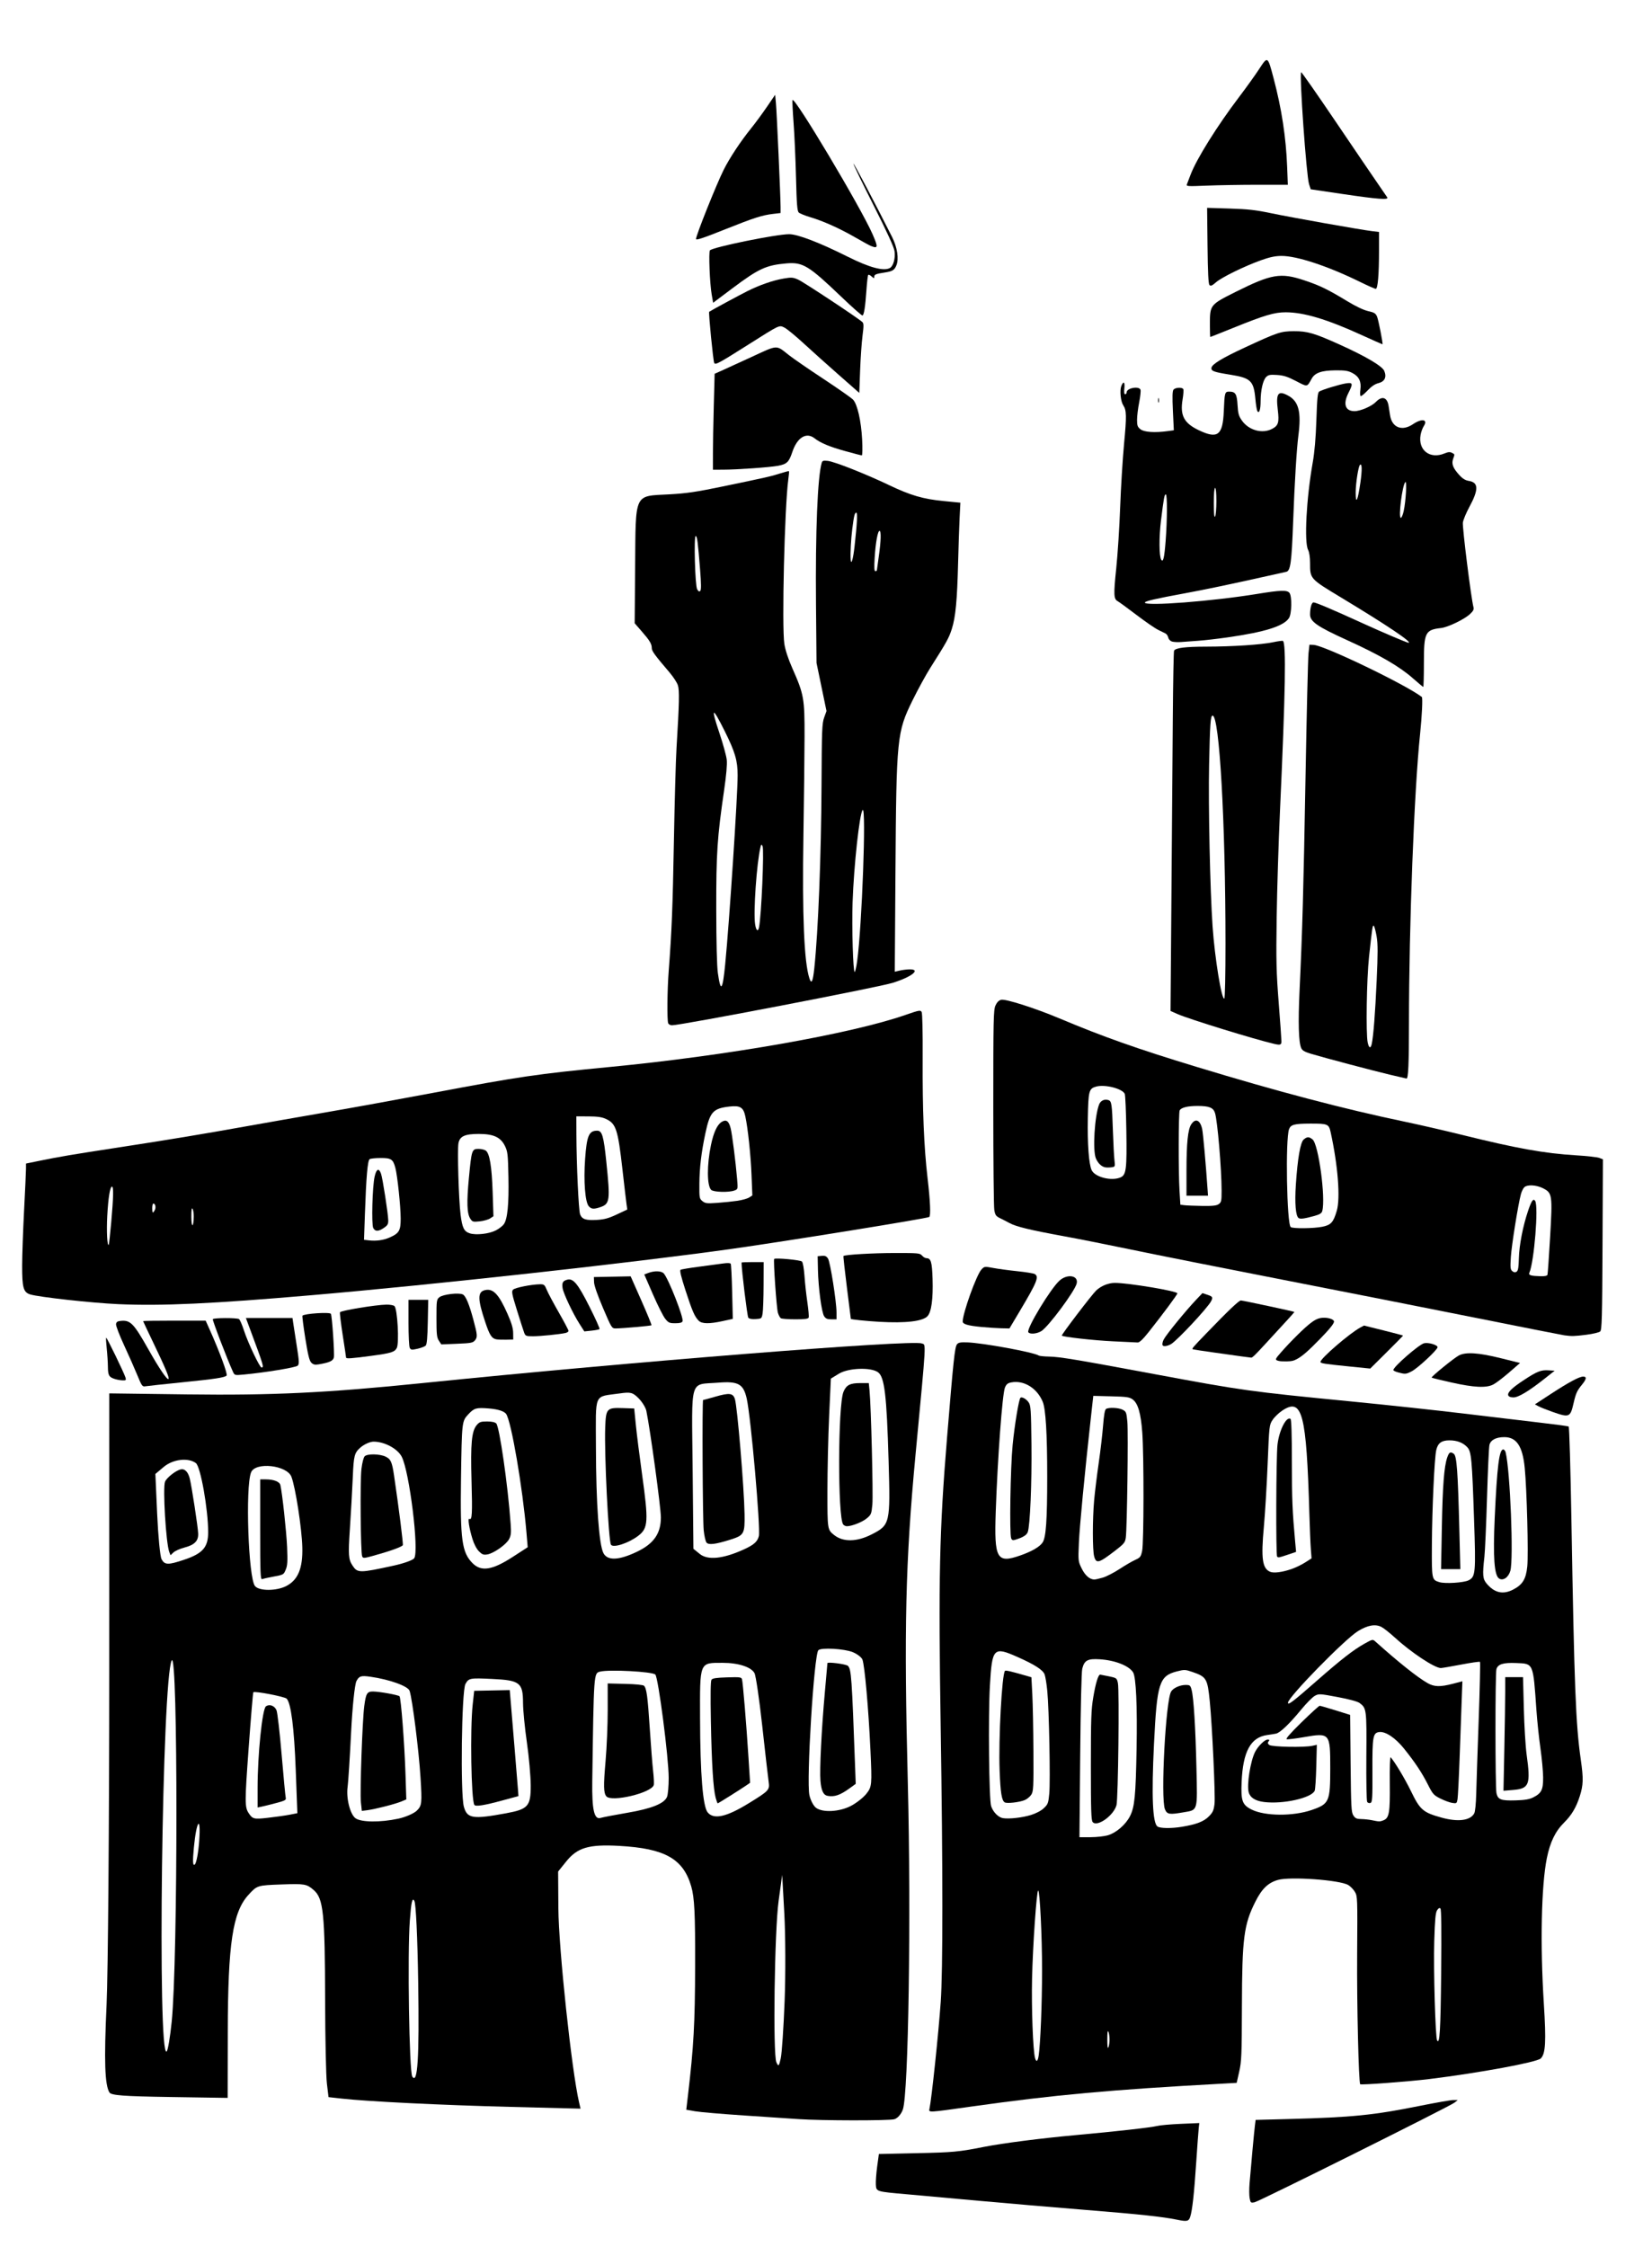 <?xml version="1.0" encoding="UTF-8" standalone="no"?>
<svg
   version="1.0"
   width="478pt"
   height="650pt"
   viewBox="0 0 478 650"
   preserveAspectRatio="xMidYMid meet"
   id="svg54"
   xmlns="http://www.w3.org/2000/svg"
   xmlns:svg="http://www.w3.org/2000/svg">
  <defs
     id="defs54" />
  <path
     style="fill:currentColor;stroke-width:1.004"
     d="m 308.17,817.446 c -2.484,-0.17 -11.745,-0.787 -20.578,-1.372 -8.834,-0.585 -17.584,-1.331 -19.446,-1.658 l -3.385,-0.594 0.622,-5.293 c 2.252,-19.158 2.733,-27.813 2.793,-50.254 0.054,-20.113 -0.251,-26.298 -1.512,-30.637 -3.092,-10.636 -10.175,-14.615 -27.757,-15.596 -11.746,-0.655 -16.143,0.641 -20.481,6.036 l -3.109,3.866 0.098,14.202 c 0.107,15.55 5.126,62.564 7.989,74.843 l 0.564,2.42 -26.912,-0.681 c -26.532,-0.672 -55.14,-2.074 -65.174,-3.194 l -5.137,-0.574 -0.626,-5.214 c -0.345,-2.868 -0.654,-17.185 -0.687,-31.815 -0.077,-34.105 -0.65,-39.627 -4.453,-42.898 -2.668,-2.295 -3.475,-2.434 -12.308,-2.114 -9.436,0.342 -9.458,0.349 -12.827,4.026 -6.075,6.631 -7.907,18.792 -7.968,52.873 l -0.045,25.439 -22.372,-0.343 C 47.617,808.638 42.913,808.284 42.219,807.16 40.423,804.252 40.115,794.869 41.113,773.435 c 0.565,-12.146 1.032,-70.202 1.037,-129.013 l 0.009,-106.929 30.034,0.391 c 32.705,0.426 53.858,-0.592 90.925,-4.374 80.158,-8.179 188.546,-16.787 192.459,-15.285 1.737,0.667 1.914,-2.536 -2.368,42.905 -3.896,41.347 -4.496,66.988 -2.97,126.982 1.296,50.945 0.245,119.518 -1.925,125.627 -0.652,1.834 -2.045,3.409 -3.319,3.751 -2.173,0.583 -28.113,0.552 -36.827,-0.043 z M 161.339,764.81 c -0.269,-17.639 -0.873,-30.456 -1.487,-31.554 -0.796,-1.422 -1.198,0.337 -1.742,7.621 -0.961,12.871 -0.243,58.295 0.951,60.153 2.065,3.214 2.72,-7.202 2.278,-36.22 z m 141.364,7.065 c 0.39,-10.25 0.339,-25.386 -0.113,-33.634 l -0.823,-14.997 -1.383,10.038 c -1.582,11.482 -2.238,59.134 -0.857,62.236 0.788,1.77 0.987,1.593 1.68,-1.5 0.432,-1.929 1.106,-11.894 1.496,-22.144 z m -236.469,8.076 c 2.431,-23.963 2.443,-143.903 0.014,-139.44 -3.716,6.828 -5.611,154.499 -1.935,150.823 0.469,-0.469 1.333,-5.591 1.92,-11.383 z m 10.617,-69.801 c 0.732,-10.237 -1.055,-8.018 -2.058,2.555 -0.517,5.448 -0.41,7.239 0.386,6.479 0.605,-0.577 1.358,-4.643 1.672,-9.034 z m 76.788,-8.593 c 2.846,-0.61 6.094,-2.03 7.218,-3.154 1.893,-1.893 1.995,-2.831 1.38,-12.693 -0.65,-10.431 -3.112,-30.003 -4.208,-33.456 -0.581,-1.831 -7.758,-4.419 -15.137,-5.459 -3.603,-0.508 -4.327,-0.285 -5.362,1.649 -0.678,1.266 -1.581,9.921 -2.083,19.948 -0.487,9.741 -1.087,19.13 -1.333,20.864 -0.619,4.371 0.942,10.593 3.042,12.129 2.156,1.576 9.574,1.654 16.483,0.172 z m -41.822,-1.552 2.904,-0.573 -0.625,-16.703 c -0.607,-16.213 -1.831,-25.798 -3.509,-27.476 -0.789,-0.789 -12.32,-3.006 -12.854,-2.472 -0.144,0.144 -0.977,10.129 -1.851,22.189 -1.463,20.193 -1.46,22.123 0.041,24.414 1.516,2.313 2.027,2.442 7.31,1.84 3.124,-0.356 6.987,-0.904 8.584,-1.219 z m 83.424,-0.538 c 8.519,-1.57 9.543,-2.729 9.504,-10.758 -0.018,-3.641 -0.686,-11.137 -1.486,-16.658 -0.8,-5.521 -1.463,-12.323 -1.474,-15.116 -0.03,-7.864 -1.187,-8.771 -11.839,-9.28 -8.705,-0.416 -9.116,-0.339 -10.379,1.943 -1.485,2.684 -1.995,42.373 -0.608,47.341 1.275,4.566 3.42,4.899 16.282,2.529 z m 46.856,-0.205 c 9.364,-1.6 14.263,-3.583 15.258,-6.177 0.343,-0.894 0.624,-4.146 0.624,-7.228 0,-7.816 -3.991,-38.686 -5.16,-39.906 -1.083,-1.131 -17.758,-2.018 -21.286,-1.133 -2.476,0.621 -2.44,0.123 -3.039,42.289 -0.155,10.924 0.731,14.882 3.168,14.156 0.948,-0.282 5.643,-1.183 10.435,-2.002 z m 46.726,-3.634 c 7.867,-4.841 8.157,-5.153 7.719,-8.281 -0.25,-1.788 -1.369,-11.559 -2.486,-21.713 -1.117,-10.154 -2.454,-19.254 -2.972,-20.222 -1.265,-2.364 -6.233,-3.978 -12.242,-3.978 -9.09,0 -8.826,-0.642 -8.764,21.366 0.061,21.634 1.069,34.078 2.945,36.339 2.359,2.842 7.237,1.758 15.799,-3.511 z m 39.368,1.043 c 2.134,-1.089 4.87,-3.234 6.079,-4.768 2.105,-2.67 2.171,-3.387 1.543,-16.842 -0.751,-16.086 -2.216,-32.596 -3.096,-34.891 -0.33,-0.861 -1.987,-2.139 -3.682,-2.841 -3.253,-1.347 -12.215,-1.867 -13.313,-0.771 -1.68,1.676 -4.689,50.463 -3.451,55.951 0.444,1.968 1.596,4.155 2.56,4.86 2.585,1.891 8.936,1.559 13.36,-0.698 z M 110.452,611.805 c 4.531,-2.343 6.395,-6.853 6.18,-14.951 -0.194,-7.292 -2.626,-23.039 -4.197,-27.171 -1.717,-4.515 -13.922,-5.86 -15.573,-1.717 -2.26,5.668 -1.043,40.776 1.52,43.865 1.617,1.948 8.281,1.934 12.071,-0.026 z m 41.532,-7.893 c 3.813,-0.834 7.333,-2.105 7.82,-2.826 1.926,-2.844 -1.835,-33.383 -4.823,-39.161 -1.61,-3.113 -6.649,-5.815 -10.846,-5.815 -1.367,0 -3.646,1.016 -5.064,2.259 -2.341,2.051 -2.613,3.089 -2.961,11.293 -0.21,4.969 -0.723,14.094 -1.139,20.278 -0.661,9.83 -0.536,11.58 0.998,13.921 1.953,2.981 2.607,2.983 16.015,0.051 z m 45.77,-3.299 5.831,-3.775 -0.47,-5.557 c -1.473,-17.42 -5.884,-43.159 -7.859,-45.86 -0.785,-1.074 -3.147,-1.824 -6.639,-2.109 -4.871,-0.397 -5.675,-0.17 -7.93,2.242 -2.495,2.669 -2.511,2.812 -2.83,24.577 -0.348,23.828 0.32,28.733 4.479,32.893 3.322,3.322 7.598,2.654 15.419,-2.41 z m -126.769,1.07 c 7.224,-2.417 9.32,-4.805 9.32,-10.62 0,-8.863 -2.919,-25.311 -4.733,-26.67 -2.96,-2.219 -8.847,-1.524 -12.397,1.464 l -3.231,2.719 0.692,15.505 c 0.38,8.528 1.138,16.338 1.683,17.358 1.214,2.268 2.513,2.305 8.666,0.246 z M 245.577,598.66 c 6.622,-3.133 9.382,-7.053 9.387,-13.334 0.003,-3.758 -4.119,-33.954 -5.611,-41.097 -0.269,-1.29 -1.627,-3.483 -3.018,-4.873 -2.242,-2.242 -3.061,-2.451 -7.237,-1.849 -10.24,1.477 -9.231,-0.826 -9.19,20.971 0.04,21.457 1.183,37.446 2.906,40.667 1.569,2.932 5.885,2.768 12.762,-0.485 z m 41.225,-0.892 c 4.003,-1.809 5.401,-3.03 5.951,-5.197 0.73,-2.88 -3.057,-45.921 -4.67,-53.071 -1.277,-5.663 -3.252,-6.762 -11.031,-6.14 -11.209,0.896 -10.187,-2.53 -9.84,33.006 l 0.304,31.08 2.471,2 c 3.052,2.47 8.934,1.883 16.815,-1.678 z m 49.475,-5.876 c 7.113,-3.631 7.245,-4.2 6.544,-28.254 -0.743,-25.505 -1.57,-32.452 -4.079,-34.287 -2.745,-2.007 -11.426,-1.691 -15.102,0.55 l -3.101,1.891 -0.66,14.417 c -0.363,7.929 -0.661,21.047 -0.663,29.15 -0.004,14.723 -0.002,14.735 2.641,16.814 3.472,2.731 8.717,2.629 14.42,-0.282 z"
     id="path55"
     transform="scale(0.75)" />
  <path
     style="fill:currentColor;stroke-width:0.502"
     d="m 233.925,692.924 c -1.08,-1.301 -1.139,-4.005 -0.299,-13.602 0.459,-5.241 0.83,-14.121 0.824,-19.732 l -0.011,-10.202 6.727,0.164 c 4.115,0.1 6.947,0.384 7.293,0.731 0.991,0.993 1.417,4.162 2.222,16.498 0.432,6.625 1.016,14.046 1.298,16.491 0.282,2.445 0.388,4.84 0.235,5.321 -0.969,3.054 -16.33,6.692 -18.289,4.331 z"
     id="path56"
     transform="scale(0.75)" />
  <path
     style="fill:currentColor;stroke-width:0.502"
     d="m 182.999,696.23 c -1.223,-1.978 -1.671,-29.325 -0.635,-38.735 l 0.58,-5.27 6.857,-0.139 6.857,-0.139 0.304,3.653 c 0.167,2.009 0.869,10.428 1.559,18.71 0.69,8.281 1.307,15.838 1.371,16.792 l 0.116,1.735 -6.023,1.642 c -7.149,1.949 -10.532,2.489 -10.988,1.752 z"
     id="path57"
     transform="scale(0.75)" />
  <path
     style="fill:currentColor;stroke-width:0.502"
     d="m 139.229,695.211 c -0.413,-3.732 0.559,-31.44 1.302,-37.098 0.644,-4.906 1.09,-5.641 3.408,-5.619 2.473,0.023 9.679,1.321 10.187,1.835 0.568,0.574 1.923,18.141 2.305,29.885 l 0.322,9.905 -1.962,0.82 c -2.34,0.979 -10.144,2.971 -13.095,3.343 l -2.099,0.265 z"
     id="path58"
     transform="scale(0.75)" />
  <path
     style="fill:currentColor;stroke-width:0.502"
     d="m 99.377,689.685 c 0,-12.801 1.801,-30.43 3.214,-31.463 1.356,-0.992 3.347,-0.26 4.082,1.5 0.368,0.88 1.25,8.507 1.981,17.121 0.725,8.544 1.433,16.003 1.574,16.576 0.228,0.928 -0.173,1.156 -3.667,2.091 -2.157,0.577 -4.656,1.199 -5.553,1.382 l -1.631,0.333 z"
     id="path59"
     transform="scale(0.75)" />
  <path
     style="fill:currentColor;stroke-width:0.502"
     d="m 65.297,598.651 c -1.268,-3.334 -2.554,-24.742 -1.628,-27.09 0.587,-1.488 4.079,-4.261 5.961,-4.733 1.6,-0.401 2.917,0.886 3.572,3.493 0.756,3.007 3.156,18.667 3.255,21.242 0.111,2.867 -1.41,4.395 -5.4,5.428 -1.636,0.423 -3.492,1.256 -4.125,1.851 l -1.151,1.081 z"
     id="path60"
     transform="scale(0.75)" />
  <path
     style="fill:currentColor;stroke-width:0.502"
     d="m 100.381,590.043 v -19.377 h 2.184 c 3.038,0 5.299,0.881 5.602,2.183 0.727,3.123 2.342,18.014 2.594,23.916 0.236,5.53 0.143,7.123 -0.505,8.665 -0.871,2.069 -0.736,1.996 -5.254,2.84 -1.737,0.324 -3.488,0.716 -3.89,0.87 -0.632,0.242 -0.731,-2.34 -0.731,-19.097 z"
     id="path61"
     transform="scale(0.75)" />
  <path
     style="fill:currentColor;stroke-width:0.502"
     d="m 139.723,600.361 c -0.606,-1.321 -0.84,-29.099 -0.283,-33.7 0.294,-2.433 0.815,-4.464 1.259,-4.907 1.025,-1.025 5.774,-0.949 8.044,0.128 2.019,0.958 2.506,2.045 3.287,7.349 1.868,12.686 3.577,26.269 3.373,26.803 -0.245,0.639 -5.254,2.431 -11.693,4.184 -3.333,0.907 -3.63,0.918 -3.985,0.144 z"
     id="path62"
     transform="scale(0.75)" />
  <path
     style="fill:currentColor;stroke-width:0.502"
     d="m 184.771,598.418 c -0.902,-0.902 -1.876,-2.757 -2.488,-4.739 -1.304,-4.221 -1.92,-8.214 -1.198,-7.769 1.042,0.644 1.187,-1.899 0.831,-14.642 -0.406,-14.562 0.038,-19.26 2.04,-21.588 1.001,-1.163 1.545,-1.349 3.947,-1.349 1.807,0 3.05,0.264 3.539,0.753 1.251,1.251 4.487,23.765 5.554,38.647 0.254,3.543 0.153,4.559 -0.599,5.994 -1.091,2.084 -5.946,5.494 -8.385,5.89 -1.483,0.241 -1.991,0.053 -3.241,-1.197 z"
     id="path63"
     transform="scale(0.75)" />
  <path
     style="fill:currentColor;stroke-width:0.502"
     d="m 235.702,595.855 c -0.949,-1.535 -2.598,-35.193 -2.215,-45.204 0.283,-7.39 0.562,-7.694 6.878,-7.483 l 4.313,0.144 0.619,6.274 c 0.341,3.451 1.413,11.984 2.384,18.963 2.562,18.425 2.409,20.936 -1.46,23.887 -3.732,2.847 -9.679,4.779 -10.52,3.419 z"
     id="path64"
     transform="scale(0.75)" />
  <path
     style="fill:currentColor;stroke-width:0.502"
     d="m 272.564,595.044 c -0.366,-0.441 -0.849,-2.55 -1.073,-4.685 -0.422,-4.025 -0.637,-50.309 -0.233,-50.309 0.126,0 2.277,-0.588 4.781,-1.306 5.364,-1.539 6.744,-1.367 7.482,0.929 0.929,2.891 3.56,34.211 3.723,44.314 0.125,7.75 -0.15,8.242 -5.546,9.946 -5.646,1.782 -8.308,2.106 -9.134,1.111 z"
     id="path65"
     transform="scale(0.75)" />
  <path
     style="fill:currentColor;stroke-width:0.502"
     d="m 325.306,588.067 c -2.146,-2.586 -2.057,-46.004 0.105,-51.179 1.09,-2.61 2.527,-3.363 6.411,-3.363 h 3.352 l 0.288,2.886 c 0.591,5.921 1.443,40.179 1.093,43.919 -0.345,3.679 -0.461,3.965 -2.203,5.406 -1.726,1.427 -5.729,2.998 -7.641,2.998 -0.468,0 -1.1,-0.3 -1.405,-0.667 z"
     id="path66"
     transform="scale(0.75)" />
  <path
     style="fill:currentColor;stroke-width:0.502"
     d="m 276.101,693.507 c -0.928,-3.419 -1.532,-13.064 -1.845,-29.487 -0.195,-10.221 -0.119,-15.558 0.229,-16.061 0.396,-0.572 1.839,-0.793 6.013,-0.921 4.978,-0.153 5.518,-0.082 5.766,0.753 0.341,1.149 1.68,17.321 2.501,30.2 l 0.618,9.704 -1.272,0.887 c -2.043,1.424 -11.004,7.058 -11.227,7.058 -0.112,0 -0.464,-0.96 -0.783,-2.133 z"
     id="path67"
     transform="scale(0.75)" />
  <path
     style="fill:currentColor;stroke-width:0.502"
     d="m 319.325,692.755 c -1.666,-0.291 -2.466,-1.945 -2.796,-5.785 -0.368,-4.269 0.405,-19.844 1.695,-34.169 0.543,-6.032 0.988,-11.09 0.988,-11.24 0,-0.576 7.23,0.363 7.892,1.025 1.334,1.334 1.513,3.869 2.833,40.131 l 0.197,5.397 -2.324,1.687 c -3.676,2.668 -5.828,3.417 -8.484,2.954 z"
     id="path68"
     transform="scale(0.75)" />
  <path
     style="fill:currentColor;stroke-width:0.502"
     d="m 453.973,856.222 c -5.437,-1.121 -14.466,-2.087 -34.882,-3.733 -12.284,-0.99 -30.804,-2.573 -41.156,-3.517 -10.352,-0.944 -22.928,-2.079 -27.947,-2.524 -12.118,-1.072 -11.921,-1.011 -12.089,-3.784 -0.074,-1.224 0.159,-4.371 0.518,-6.993 l 0.652,-4.768 14.539,-0.32 c 14.299,-0.315 16.043,-0.478 26.083,-2.445 7.283,-1.426 21.886,-3.3 35.133,-4.509 15.92,-1.452 29.225,-2.945 31.62,-3.548 1.104,-0.278 5.209,-0.643 9.122,-0.811 l 7.114,-0.306 -0.216,1.954 c -0.119,1.075 -0.556,7.036 -0.972,13.247 -0.819,12.236 -1.498,18.399 -2.31,20.955 -0.566,1.783 -1.228,1.923 -5.208,1.102 z"
     id="path69"
     transform="scale(0.75)" />
  <path
     style="fill:currentColor;stroke-width:0.502"
     d="m 482.109,847.947 c -0.194,-1.033 -0.211,-3.596 -0.038,-5.696 0.599,-7.294 1.765,-19.892 2.053,-22.192 l 0.29,-2.312 12.887,-0.341 c 24.4,-0.645 32.523,-1.464 50.584,-5.098 6.103,-1.228 11.862,-2.228 12.799,-2.222 l 1.702,0.011 -1.255,0.99 c -1.871,1.476 -75.283,38.062 -77.103,38.425 -1.49,0.297 -1.583,0.221 -1.918,-1.565 z"
     id="path70"
     transform="scale(0.75)" />
  <path
     style="fill:currentColor;stroke-width:0.502"
     d="m 358.585,813.462 c 0.83,-3.84 3.481,-29.013 4.348,-41.282 0.836,-11.836 0.83,-51.228 -0.017,-105.651 -0.903,-57.99 -0.51,-75.949 2.446,-111.925 2.452,-29.843 2.985,-34.872 3.816,-36.003 0.523,-0.713 1.297,-0.866 3.95,-0.782 5.994,0.19 25.687,3.81 27.629,5.079 0.284,0.186 2.097,0.367 4.03,0.403 4.023,0.076 10.591,1.169 40.403,6.726 34.255,6.385 36.932,6.758 75.537,10.523 14.078,1.373 33.954,3.512 44.168,4.752 10.214,1.24 23.359,2.805 29.213,3.476 5.853,0.672 10.839,1.343 11.08,1.492 0.241,0.149 0.712,16.148 1.047,35.554 1.128,65.329 1.675,79.328 3.633,93.002 1.046,7.308 0.978,9.709 -0.4,14.053 -1.362,4.296 -3.14,7.295 -6.015,10.148 -3.424,3.397 -5.432,7.534 -6.695,13.791 -2.126,10.54 -2.598,33.311 -1.158,55.989 0.938,14.777 0.677,19.442 -1.187,21.24 -1.523,1.469 -23.906,5.599 -43.07,7.948 -8.025,0.984 -26.228,2.345 -26.585,1.988 -0.598,-0.598 -1.312,-31.006 -1.177,-50.123 0.153,-21.708 0.129,-22.384 -0.864,-24.074 -0.562,-0.956 -1.726,-2.15 -2.587,-2.653 -3.326,-1.943 -22.36,-3.316 -27.112,-1.957 -3.79,1.084 -6.184,3.39 -8.693,8.372 -4.461,8.856 -5.131,14.058 -5.201,40.388 -0.05,18.739 -0.154,21.265 -1.038,25.178 l -0.983,4.349 -5.542,0.302 c -43.216,2.352 -64.79,4.321 -96.889,8.842 -16.786,2.365 -16.409,2.345 -16.087,0.855 z m 42.135,-20.578 c 0.686,-4.667 1.293,-19.904 1.303,-32.749 0.011,-13.169 -0.849,-30.867 -1.5,-30.867 -0.598,0 -2.076,21.239 -2.358,33.879 -0.257,11.514 0.357,27.893 1.152,30.742 0.488,1.749 1.057,1.341 1.402,-1.004 z m 27.335,-6.148 c 0,-1.104 -0.194,-2.459 -0.431,-3.011 -0.288,-0.671 -0.431,0.328 -0.431,3.011 0,2.683 0.143,3.682 0.431,3.011 0.237,-0.552 0.431,-1.907 0.431,-3.011 z m 127.938,-25.76 c 0.164,-16.313 0.074,-24.424 -0.274,-24.772 -0.356,-0.356 -0.759,-0.147 -1.29,0.665 -0.605,0.926 -0.844,3.529 -1.103,11.974 -0.326,10.647 0.439,37.19 1.104,38.265 1.013,1.639 1.34,-3.827 1.564,-26.132 z M 427.459,707.939 c 3.192,-0.948 6.84,-4.111 8.485,-7.357 1.798,-3.548 2.206,-7.726 2.542,-26.022 0.304,-16.542 -0.205,-27.629 -1.353,-29.467 -1.585,-2.538 -6.943,-4.646 -12.773,-5.024 -4.74,-0.308 -6.005,0.363 -6.833,3.625 -0.302,1.188 -0.627,14.858 -0.796,33.502 l -0.286,31.495 h 4.243 c 2.334,0 5.38,-0.338 6.77,-0.751 z m 28.469,-3.253 c 5.561,-0.911 8.442,-2.009 10.395,-3.962 1.568,-1.568 1.913,-2.317 2.228,-4.84 0.375,-2.998 -0.875,-30.06 -1.83,-39.643 -0.872,-8.749 -1.268,-9.415 -6.694,-11.282 -2.775,-0.955 -3.086,-0.966 -5.996,-0.219 -6.819,1.751 -7.678,4.481 -8.829,28.041 -0.978,20.027 -0.544,30.393 1.332,31.769 1.019,0.747 5.288,0.809 9.394,0.137 z m 77.737,-2.479 c 2.281,-0.867 2.631,-2.861 2.509,-14.308 -0.063,-5.918 0.077,-10.299 0.322,-10.038 1.526,1.63 5.546,8.322 7.817,13.011 3.539,7.308 4.657,8.276 11.853,10.27 6.333,1.755 11.062,1.147 12.578,-1.618 0.37,-0.674 0.68,-3.736 0.776,-7.649 0.088,-3.589 0.516,-16.422 0.953,-28.519 0.436,-12.097 0.66,-22.127 0.497,-22.29 -0.163,-0.163 -3.436,0.305 -7.272,1.039 -3.836,0.735 -7.362,1.336 -7.835,1.336 -2.394,0 -11.538,-6.066 -17.781,-11.794 -1.923,-1.765 -4.224,-3.585 -5.113,-4.045 -2.359,-1.22 -5.277,-0.714 -9.029,1.565 -5.055,3.071 -27.052,25.559 -27.052,27.656 0,1.068 1.917,-0.389 11.042,-8.395 9.453,-8.294 14.181,-11.977 18.422,-14.348 3.219,-1.8 3.219,-1.8 4.319,-0.815 8.895,7.97 16.123,13.727 20.052,15.974 2.585,1.478 4.881,1.54 9.8,0.262 l 3.657,-0.95 -0.277,7.609 c -0.152,4.185 -0.508,14.046 -0.79,21.913 -0.283,7.867 -0.648,15.063 -0.811,15.99 -0.285,1.614 -0.374,1.674 -2.084,1.396 -0.983,-0.159 -3.033,-0.918 -4.556,-1.686 -2.552,-1.286 -2.929,-1.712 -4.798,-5.411 -2.322,-4.598 -4.993,-8.612 -9.254,-13.909 -3.267,-4.061 -7.068,-6.602 -9.462,-6.326 -2.481,0.286 -2.732,1.697 -2.674,15.015 0.047,10.635 -0.041,12.057 -0.758,12.332 -0.449,0.172 -1.013,-0.002 -1.263,-0.389 -0.252,-0.39 -0.396,-8.151 -0.326,-17.514 0.137,-18.231 0.083,-18.654 -2.639,-20.666 -0.774,-0.573 -4.023,-1.449 -8.437,-2.276 -6.926,-1.298 -7.234,-1.315 -8.794,-0.475 -0.889,0.479 -3.275,2.89 -5.304,5.359 -4.482,5.455 -8.093,8.901 -9.665,9.223 -0.645,0.132 -2.179,0.377 -3.408,0.545 -6.371,0.869 -9.358,6.338 -9.871,18.078 -0.32,7.312 0.248,8.881 3.862,10.676 5.162,2.563 15.984,2.634 23.195,0.152 6.744,-2.321 7.133,-3.201 7.133,-16.119 0,-13.588 -0.105,-13.711 -10.237,-11.962 -3.146,0.543 -6.082,0.904 -6.525,0.802 -0.551,-0.127 1.242,-2.188 5.697,-6.547 3.576,-3.499 6.721,-6.362 6.991,-6.362 0.269,0 3.022,0.791 6.118,1.757 l 5.628,1.757 0.18,18.718 c 0.162,16.888 0.267,18.85 1.07,20.076 0.728,1.111 1.276,1.363 3.011,1.387 1.167,0.016 3.025,0.216 4.129,0.444 2.819,0.583 3.05,0.587 4.406,0.071 z m -135.938,-2.076 c 2.009,-0.621 3.912,-1.626 4.977,-2.631 1.59,-1.499 1.754,-1.939 2.103,-5.633 0.458,-4.84 -0.084,-32.63 -0.773,-39.642 -0.271,-2.76 -0.745,-5.632 -1.053,-6.381 -0.713,-1.734 -3.88,-3.761 -10.382,-6.644 -9.32,-4.132 -9.854,-3.584 -10.7,11.008 -0.677,11.68 -0.35,44 0.47,46.499 0.744,2.266 2.748,4.321 4.513,4.628 2.338,0.406 7.478,-0.164 10.845,-1.204 z m 193.736,-6.767 c 3.248,-1.621 3.915,-2.973 3.864,-7.83 -0.024,-2.309 -0.496,-7.36 -1.048,-11.224 -0.552,-3.865 -1.241,-10.415 -1.531,-14.555 -1.296,-18.485 -1.074,-17.966 -7.811,-18.246 -5.002,-0.208 -7.082,0.44 -7.626,2.374 -0.492,1.751 -0.478,45.48 0.015,47.796 0.537,2.519 1.736,2.975 7.394,2.81 3.523,-0.102 5.284,-0.396 6.743,-1.124 z m -7.757,-80.161 c 3.687,-1.884 5.01,-4.034 5.511,-8.958 0.481,-4.722 -0.17,-29.767 -0.988,-38.033 -0.83,-8.39 -3.161,-11.869 -7.937,-11.845 -3.14,0.016 -5.205,1.107 -5.675,3 -0.206,0.828 -0.625,9.975 -0.933,20.327 -0.307,10.352 -0.761,20.628 -1.008,22.837 -0.788,7.038 -0.666,8.514 0.855,10.321 3.024,3.594 6.274,4.345 10.175,2.352 z m -17.099,-3.616 c 2.644,-1.367 2.774,-2.802 2.087,-23.177 -0.798,-23.673 -1.055,-26.448 -2.601,-28.125 -1.637,-1.776 -3.957,-2.675 -6.898,-2.675 -3.06,0 -4.475,1.045 -5.098,3.764 -0.7,3.057 -1.602,22.606 -1.68,36.433 -0.076,13.502 -0.059,13.585 2.88,14.501 2.207,0.687 9.485,0.224 11.311,-0.72 z m -141.146,-1.027 c 1.395,-0.414 4.316,-1.918 6.49,-3.341 2.174,-1.423 4.895,-3.006 6.046,-3.518 1.899,-0.845 2.143,-1.166 2.635,-3.46 0.67,-3.122 0.707,-36.716 0.051,-45.678 -0.54,-7.384 -1.653,-11.223 -3.685,-12.723 -1.24,-0.915 -2.275,-1.066 -8.315,-1.216 l -6.899,-0.172 -0.88,7.951 c -2.498,22.554 -4.394,42.341 -4.668,48.697 -0.303,7.025 -0.289,7.155 1.063,9.917 1.31,2.677 3.067,4.23 4.839,4.275 0.433,0.011 1.929,-0.319 3.324,-0.733 z m 72.784,-3.298 c 1.554,-0.535 3.933,-1.683 5.287,-2.551 l 2.46,-1.579 -0.276,-3.564 c -0.152,-1.96 -0.404,-7.968 -0.56,-13.351 -1.138,-39.164 -2.722,-45.219 -10.486,-40.077 -1.313,0.87 -2.977,2.472 -3.697,3.56 -1.297,1.96 -1.315,2.121 -1.929,17.114 -0.341,8.325 -0.995,19.201 -1.454,24.17 -1.129,12.23 -0.593,16.061 2.424,17.331 1.411,0.594 4.645,0.179 8.231,-1.055 z m -104.67,-5.229 c 4.509,-1.575 7.56,-3.353 8.674,-5.053 1.296,-1.977 1.757,-8.614 1.759,-25.318 0.002,-16.59 -0.571,-26.158 -1.734,-28.942 -2.204,-5.276 -7.244,-8.38 -12.121,-7.465 -1.367,0.256 -1.908,0.694 -2.445,1.979 -1.006,2.407 -2.836,27.084 -3.559,47.984 -0.626,18.113 0.411,19.963 9.425,16.814 z"
     id="path71"
     transform="scale(0.75)" />
  <path
     style="fill:currentColor;stroke-width:0.502"
     d="m 487.677,695.123 c -3.386,-0.42 -5.373,-1.685 -5.942,-3.783 -0.774,-2.853 0.664,-11.952 2.45,-15.503 1.115,-2.216 3.711,-4.79 4.831,-4.79 0.761,0 0.845,0.146 0.397,0.686 -0.436,0.525 -0.373,0.85 0.266,1.38 0.926,0.769 13.558,1.012 16.669,0.32 l 1.682,-0.374 -0.213,8.404 c -0.117,4.622 -0.394,8.809 -0.614,9.304 -1.256,2.819 -12.212,5.262 -19.524,4.355 z"
     id="path72"
     transform="scale(0.75)" />
  <path
     style="fill:currentColor;stroke-width:0.502"
     d="m 449.43,697.915 c -1.719,-4.114 0.284,-42.049 2.399,-45.436 0.849,-1.36 3.412,-2.512 5.588,-2.512 1.645,0 1.828,0.152 2.301,1.909 0.796,2.955 1.508,14.503 1.866,30.259 0.381,16.766 0.609,15.987 -4.955,16.956 -5.522,0.962 -6.363,0.824 -7.199,-1.176 z"
     id="path73"
     transform="scale(0.75)" />
  <path
     style="fill:currentColor;stroke-width:0.502"
     d="m 421.546,702.852 c -0.572,-0.689 -0.698,-4.625 -0.698,-21.719 0,-17.97 0.129,-21.646 0.927,-26.398 0.929,-5.535 1.935,-8.811 2.687,-8.751 0.221,0.018 1.751,0.317 3.399,0.664 2.924,0.617 3.007,0.68 3.421,2.603 0.592,2.748 0.107,44.656 -0.545,47.073 -1.087,4.031 -7.489,8.579 -9.19,6.528 z"
     id="path74"
     transform="scale(0.75)" />
  <path
     style="fill:currentColor;stroke-width:0.502"
     d="m 387.587,695.245 c -1.143,-0.769 -1.614,-3.721 -1.936,-12.144 -0.468,-12.241 0.882,-37.382 2.072,-38.572 0.274,-0.274 2.228,0.169 7.603,1.722 l 2.585,0.747 0.351,6.629 c 0.193,3.646 0.385,13.525 0.427,21.953 0.07,14.071 8.3e-4,15.439 -0.842,16.73 -0.505,0.773 -1.634,1.704 -2.51,2.068 -2.088,0.868 -6.941,1.411 -7.75,0.867 z"
     id="path75"
     transform="scale(0.75)" />
  <path
     style="fill:currentColor;stroke-width:0.502"
     d="m 390.103,593.412 c -0.696,-1.699 -0.292,-27.177 0.572,-36.046 0.748,-7.679 2.379,-17.546 3.004,-18.17 0.518,-0.518 2.28,0.46 3.158,1.753 0.834,1.229 0.94,2.788 1.093,16.167 0.171,14.879 -0.535,31.539 -1.436,33.909 -0.445,1.169 -1.879,2.037 -4.884,2.955 -0.834,0.255 -1.23,0.105 -1.506,-0.567 z"
     id="path76"
     transform="scale(0.75)" />
  <path
     style="fill:currentColor;stroke-width:0.502"
     d="m 422.128,600.404 c -0.67,-2.411 -0.675,-14.253 -0.01,-21.707 0.283,-3.175 1.072,-9.611 1.753,-14.304 0.681,-4.693 1.444,-11.216 1.696,-14.497 0.309,-4.025 0.676,-6.103 1.131,-6.392 1.08,-0.684 4.864,-0.507 6.427,0.301 1.335,0.69 1.463,1.021 1.803,4.643 0.388,4.134 -0.107,41.077 -0.598,44.658 -0.263,1.919 -0.64,2.382 -4.126,5.069 -6.276,4.837 -7.275,5.113 -8.076,2.23 z"
     id="path77"
     transform="scale(0.75)" />
  <path
     style="fill:currentColor;stroke-width:0.502"
     d="m 492.703,600.446 c -0.516,-0.516 -0.388,-38.532 0.145,-43.171 0.632,-5.496 3.389,-10.968 5.019,-9.961 0.346,0.214 0.527,5.807 0.532,16.481 0.007,14.685 0.19,19.12 1.275,31.021 l 0.349,3.822 -3.172,1.071 c -3.515,1.187 -3.67,1.215 -4.148,0.737 z"
     id="path78"
     transform="scale(0.75)" />
  <path
     style="fill:currentColor;stroke-width:0.502"
     d="m 556.261,589.111 c 0.3,-16.047 0.866,-23.405 2.068,-26.877 0.726,-2.098 1.231,-2.382 2.536,-1.428 1.151,0.842 1.57,6.617 2.148,29.567 l 0.376,14.925 -3.715,-4.5e-4 -3.715,-4.6e-4 z"
     id="path79"
     transform="scale(0.75)" />
  <path
     style="fill:currentColor;stroke-width:0.502"
     d="m 578.351,608.918 c -1.879,-1.195 -2.386,-8.22 -1.692,-23.475 0.897,-19.736 1.717,-26.321 3.276,-26.321 0.363,0 0.784,0.508 0.936,1.129 1.751,7.15 3.1,41.04 1.818,45.659 -0.708,2.548 -2.79,3.993 -4.338,3.008 z"
     id="path80"
     transform="scale(0.75)" />
  <path
     style="fill:currentColor;stroke-width:0.502"
     d="m 580.369,674.514 c 0.183,-8.946 0.333,-18.807 0.334,-21.913 l 8.4e-4,-5.646 h 3.438 3.438 l 0.31,12.171 c 0.17,6.694 0.654,14.656 1.075,17.692 1.609,11.605 1.025,13.137 -5.206,13.653 l -3.722,0.309 z"
     id="path81"
     transform="scale(0.75)" />
  <path
     style="fill:currentColor;stroke-width:0.502"
     d="m 603.541,515.102 c -0.828,-0.112 -16.074,-3.12 -33.879,-6.684 -17.805,-3.564 -51.571,-10.227 -75.035,-14.807 -23.464,-4.58 -49.641,-9.789 -58.171,-11.576 -8.53,-1.787 -20.387,-4.14 -26.35,-5.228 -12.606,-2.302 -18.103,-3.634 -20.597,-4.994 -0.984,-0.536 -2.628,-1.382 -3.655,-1.879 -1.612,-0.78 -1.92,-1.212 -2.259,-3.162 -0.216,-1.242 -0.392,-19.085 -0.392,-39.65 0,-33.981 0.077,-37.562 0.845,-39.256 0.566,-1.248 1.287,-1.975 2.183,-2.2 1.678,-0.421 13.041,3.201 22.46,7.16 16.999,7.145 29.857,11.693 52.81,18.681 31.184,9.493 57.054,16.308 80.305,21.155 5.521,1.151 15.346,3.408 21.833,5.015 21.53,5.334 32.083,7.231 44.419,7.985 4.141,0.253 8.16,0.701 8.932,0.995 l 1.404,0.535 -0.149,32.861 c -0.129,28.436 -0.25,32.954 -0.902,33.554 -0.414,0.381 -2.811,0.954 -5.327,1.272 -4.573,0.579 -5.652,0.607 -8.475,0.224 z m -6.536,-23.36 c 0.114,-0.345 0.571,-6.84 1.015,-14.433 0.958,-16.393 0.851,-17.132 -2.741,-18.944 -2.616,-1.319 -6.112,-1.49 -7.248,-0.354 -0.426,0.426 -1.002,1.618 -1.279,2.647 -1.075,3.992 -3.581,19.649 -3.871,24.189 -0.265,4.141 -0.191,4.87 0.558,5.492 0.6,0.498 1.1,0.567 1.639,0.227 0.595,-0.375 0.804,-1.596 0.898,-5.241 0.128,-5.01 1.557,-12.371 3.535,-18.219 1.358,-4.013 2.04,-4.967 2.751,-3.844 1.337,2.115 -0.383,23.403 -2.237,27.686 -0.415,0.96 0.495,1.241 4.372,1.352 1.527,0.043 2.476,-0.16 2.608,-0.559 z m -86.884,-18.518 c 3.37,-0.677 4.302,-1.707 5.607,-6.197 1.421,-4.889 0.437,-17.477 -2.365,-30.255 -0.701,-3.197 -1.106,-3.367 -7.944,-3.344 -6.048,0.021 -7.42,0.379 -8.097,2.114 -1.462,3.748 -0.89,36.839 0.653,37.817 0.977,0.619 8.823,0.531 12.146,-0.136 z m -39.947,-8.739 c 1.008,-0.706 1.115,-1.202 1.111,-5.145 -0.01,-8.493 -1.573,-26.918 -2.546,-30.012 -0.65,-2.067 -2.244,-2.709 -6.726,-2.709 -3.771,0 -6.209,0.588 -6.892,1.663 -0.465,0.732 -0.516,23.792 -0.069,31.108 l 0.326,5.322 1.557,0.197 c 0.856,0.108 3.934,0.233 6.84,0.277 4.069,0.062 5.54,-0.099 6.399,-0.701 z m -37.803,-10.342 c 2.118,-0.965 2.395,-3.256 2.167,-17.964 -0.113,-7.328 -0.388,-13.727 -0.61,-14.22 -0.915,-2.033 -7.649,-3.749 -11.038,-2.813 -2.79,0.77 -3.017,1.634 -3.21,12.242 -0.179,9.846 0.387,17.612 1.454,19.955 1.258,2.761 7.764,4.382 11.236,2.8 z"
     id="path82"
     transform="scale(0.75)" />
  <path
     style="fill:currentColor;stroke-width:0.502"
     d="m 501.015,469.871 c -1.147,-0.74 -1.562,-5.673 -1.082,-12.875 0.682,-10.242 1.75,-16.375 3.04,-17.453 1.324,-1.106 2.056,-1.106 3.412,0 2.296,1.872 5.093,22.543 3.736,27.608 -0.227,0.847 -0.954,1.313 -2.879,1.847 -3.975,1.103 -5.53,1.321 -6.226,0.872 z"
     id="path83"
     transform="scale(0.75)" />
  <path
     style="fill:currentColor;stroke-width:0.502"
     d="m 457.741,451.338 c 0.004,-10.384 0.546,-15.654 1.81,-17.594 1.63,-2.501 3.431,-1.772 4.226,1.713 0.36,1.577 1.411,13.336 2.138,23.911 l 0.129,1.882 h -4.154 -4.154 z"
     id="path84"
     transform="scale(0.75)" />
  <path
     style="fill:currentColor;stroke-width:0.502"
     d="m 426.368,450.296 c -1.429,-0.272 -2.79,-1.586 -3.583,-3.459 -1.294,-3.057 -0.498,-16.317 1.248,-20.802 0.573,-1.471 2.046,-2.164 3.572,-1.68 1.254,0.398 1.403,1.419 1.758,12.051 0.157,4.693 0.42,9.689 0.585,11.102 0.295,2.53 0.278,2.573 -1.138,2.774 -0.791,0.112 -1.89,0.119 -2.442,0.014 z"
     id="path85"
     transform="scale(0.75)" />
  <path
     style="fill:currentColor;stroke-width:0.502"
     d="m 429.38,517.409 c -7.375,-0.35 -19.206,-1.668 -19.736,-2.198 -0.266,-0.266 11.626,-15.873 13.275,-17.421 1.898,-1.782 4.693,-2.913 7.201,-2.913 5.253,0 24.104,3.154 24.104,4.033 0,0.476 -5.557,7.966 -11.043,14.886 -2.227,2.809 -3.579,4.098 -4.265,4.065 -0.552,-0.026 -4.843,-0.23 -9.535,-0.453 z"
     id="path86"
     transform="scale(0.75)" />
  <path
     style="fill:currentColor;stroke-width:0.502"
     d="m 396.717,513.888 c -0.804,-1.301 8.676,-16.954 12.076,-19.939 3.065,-2.691 7.357,-1.924 6.579,1.176 -0.755,3.008 -10.901,16.657 -13.64,18.35 -1.738,1.074 -4.467,1.299 -5.015,0.413 z"
     id="path87"
     transform="scale(0.75)" />
  <path
     style="fill:currentColor;stroke-width:0.502"
     d="m 378.577,511.868 c -5.169,-0.492 -7.167,-1.075 -7.167,-2.091 0,-3.24 5.308,-17.996 7.212,-20.051 1.144,-1.235 1.196,-1.241 4.626,-0.602 1.908,0.355 6.067,0.916 9.241,1.245 3.175,0.329 6.167,0.809 6.65,1.066 1.829,0.973 1.009,3.026 -5.724,14.334 l -3.975,6.676 -3.118,-0.068 c -1.715,-0.037 -5.201,-0.266 -7.746,-0.509 z"
     id="path88"
     transform="scale(0.75)" />
  <path
     style="fill:currentColor;stroke-width:0.502"
     d="m 339.288,509.885 c -5.143,-0.294 -11.042,-0.906 -11.042,-1.145 0,-0.066 -0.681,-5.504 -1.514,-12.085 -0.833,-6.581 -1.432,-12.047 -1.333,-12.146 0.517,-0.518 11.29,-1.149 19.791,-1.161 9.054,-0.012 9.721,0.051 10.526,0.991 0.473,0.552 1.233,1.004 1.69,1.004 1.738,0 2.17,1.452 2.373,7.98 0.242,7.763 -0.443,12.781 -1.966,14.402 -1.855,1.975 -8.408,2.739 -18.526,2.161 z"
     id="path89"
     transform="scale(0.75)" />
  <path
     style="fill:currentColor;stroke-width:0.251"
     d="m 448.619,519.053 c -0.314,-0.314 -0.168,-1.357 0.326,-2.325 0.979,-1.918 8.547,-11.182 12.685,-15.527 l 2.272,-2.385 1.667,0.555 c 2.322,0.773 2.473,1.017 1.63,2.627 -1.331,2.542 -12.82,14.853 -15.345,16.441 -1.174,0.739 -2.8,1.047 -3.234,0.614 z"
     id="path90"
     transform="scale(0.75)" />
  <path
     style="fill:currentColor;stroke-width:0.251"
     d="m 478.943,523.219 c -1.794,-0.253 -6.594,-0.925 -10.665,-1.495 -4.072,-0.569 -7.684,-1.12 -8.027,-1.224 -0.586,-0.178 -0.274,-0.551 5.224,-6.244 8.486,-8.787 12.494,-12.602 13.238,-12.602 0.748,0 20.41,4.204 20.652,4.415 0.052,0.046 -1.246,1.532 -2.886,3.302 -1.64,1.77 -5.275,5.727 -8.078,8.792 -3.831,4.19 -5.233,5.567 -5.646,5.544 -0.303,-0.016 -2.018,-0.237 -3.813,-0.489 z"
     id="path91"
     transform="scale(0.75)" />
  <path
     style="fill:currentColor;stroke-width:0.251"
     d="m 493.548,525.017 c -1.557,-0.327 -1.632,-0.604 -0.528,-1.952 2.856,-3.487 8.679,-9.436 11.705,-11.959 2.57,-2.143 3.97,-2.784 6.09,-2.792 1.886,-0.007 3.7,0.645 3.835,1.379 0.133,0.722 -1.573,2.876 -5.34,6.743 -4.539,4.66 -6.878,6.701 -8.937,7.799 -1.345,0.717 -1.832,0.836 -3.709,0.904 -1.188,0.043 -2.59,-0.011 -3.114,-0.122 z"
     id="path92"
     transform="scale(0.75)" />
  <path
     style="fill:currentColor;stroke-width:0.251"
     d="m 520.726,527.125 c -10.016,-1.011 -11.293,-1.212 -11.293,-1.778 0,-1.347 11.239,-11.035 15.397,-13.273 l 1.39,-0.748 7.54,1.877 c 4.147,1.033 7.541,1.935 7.542,2.005 10e-4,0.07 -2.85,2.96 -6.335,6.421 l -6.337,6.294 z"
     id="path93"
     transform="scale(0.75)" />
  <path
     style="fill:currentColor;stroke-width:0.502"
     d="m 539.422,529.408 c -1.035,-0.275 -1.882,-0.683 -1.882,-0.906 0,-1.25 9.849,-9.842 11.861,-10.347 1.622,-0.407 5.204,0.64 5.204,1.521 0,0.987 -7.643,8.11 -9.983,9.304 -2.223,1.134 -2.465,1.154 -5.199,0.428 z"
     id="path94"
     transform="scale(0.75)" />
  <path
     style="fill:currentColor;stroke-width:0.502"
     d="m 559.977,533.296 c -4.084,-0.912 -7.526,-1.757 -7.648,-1.879 -0.304,-0.304 8.485,-7.473 10.466,-8.536 2.636,-1.415 7.582,-1.101 16.129,1.023 l 7.505,1.865 -4.242,3.677 c -2.333,2.023 -5.08,4.107 -6.104,4.631 -2.72,1.394 -7.37,1.168 -16.104,-0.781 z"
     id="path95"
     transform="scale(0.75)" />
  <path
     style="fill:currentColor;stroke-width:0.502"
     d="m 581.879,538.267 c -0.421,-1.097 1.411,-2.887 6.102,-5.965 5.04,-3.307 6.547,-3.896 9.465,-3.701 l 2.335,0.156 -3.892,3.07 c -6.16,4.858 -10.09,7.219 -12.016,7.219 -1.068,0 -1.805,-0.288 -1.993,-0.778 z"
     id="path96"
     transform="scale(0.75)" />
  <path
     style="fill:currentColor;stroke-width:0.502"
     d="m 599.023,544.652 c -2.208,-0.774 -4.657,-1.748 -5.442,-2.165 l -1.426,-0.758 6.194,-4.043 c 6.943,-4.531 10.937,-6.671 12.452,-6.671 1.407,0 1.277,0.963 -0.408,3.023 -2,2.444 -2.411,3.343 -3.32,7.263 -1.263,5.448 -1.63,5.601 -8.05,3.351 z"
     id="path97"
     transform="scale(0.75)" />
  <path
     style="fill:currentColor;stroke-width:0.502"
     d="m 45.673,503.072 c -10.245,-0.456 -30.745,-2.72 -34.053,-3.76 -2.59,-0.814 -3.091,-2.615 -3.075,-11.068 0.007,-3.943 0.341,-13.492 0.742,-21.222 0.401,-7.729 0.733,-14.984 0.739,-16.121 l 0.011,-2.068 5.145,-1.05 c 7.999,-1.633 12.439,-2.383 30.24,-5.111 19.223,-2.946 32.737,-5.184 49.94,-8.269 6.763,-1.213 20.249,-3.577 29.968,-5.253 9.719,-1.676 28.352,-5.06 41.407,-7.52 34.002,-6.407 40.306,-7.331 68.657,-10.061 45.111,-4.344 92.966,-12.769 113.921,-20.058 5.286,-1.839 5.801,-1.933 6.247,-1.141 0.292,0.519 0.451,7.675 0.399,17.928 -0.101,19.795 0.487,34.153 1.89,46.175 1.037,8.888 1.279,14.587 0.636,14.973 -1.013,0.607 -55.569,9.415 -76.415,12.336 -38.247,5.36 -114.491,13.762 -161.864,17.837 -38.305,3.295 -57.795,4.197 -74.533,3.452 z m -2.762,-31.576 c 0.862,-9.771 0.947,-13.759 0.294,-13.759 -0.753,0 -1.452,4.34 -1.829,11.351 -0.315,5.859 -0.015,11.699 0.572,11.112 0.118,-0.118 0.552,-4.035 0.964,-8.704 z m 107.435,5.855 c 3.632,-1.607 4.241,-2.654 4.235,-7.287 -0.006,-4.665 -1.255,-16.565 -2.054,-19.57 -0.884,-3.322 -1.6,-3.801 -5.673,-3.792 -1.959,0.004 -3.864,0.2 -4.234,0.434 -0.796,0.505 -1.338,6.766 -1.839,21.233 l -0.342,9.88 1.928,0.22 c 2.808,0.321 5.614,-0.072 7.977,-1.118 z m 40.848,-2.68 c 1.23,-0.618 2.657,-1.703 3.17,-2.411 1.431,-1.975 2,-7.79 1.788,-18.288 -0.175,-8.675 -0.295,-9.749 -1.335,-11.89 -1.652,-3.403 -4.408,-4.674 -10.117,-4.668 -5.389,0.005 -7.322,0.893 -7.829,3.595 -0.469,2.501 0.106,21.929 0.814,27.519 0.656,5.175 1.342,6.546 3.629,7.248 2.395,0.735 7.312,0.185 9.879,-1.105 z M 74.741,469.281 c 0.015,-1.242 -0.191,-2.597 -0.459,-3.011 -0.335,-0.519 -0.478,0.495 -0.459,3.262 0.029,4.264 0.866,4.035 0.918,-0.251 z m 163.229,-0.815 4.033,-1.892 -0.289,-2.034 c -0.159,-1.119 -0.863,-7.116 -1.564,-13.327 -1.763,-15.624 -2.484,-17.815 -6.453,-19.618 -1.534,-0.696 -3.264,-0.941 -6.709,-0.95 l -4.643,-0.011 0.023,6.901 c 0.039,11.688 0.86,29.412 1.429,30.881 0.746,1.923 2.206,2.409 6.477,2.158 2.903,-0.171 4.501,-0.609 7.696,-2.108 z M 59.707,466.808 c 0.545,-1.019 0.224,-2.546 -0.536,-2.546 -0.247,0 -0.448,0.79 -0.448,1.757 0,1.992 0.239,2.183 0.984,0.789 z m 224.873,-3.62 c 1.794,-0.268 3.805,-0.841 4.468,-1.273 l 1.205,-0.787 -0.317,-7.843 c -0.317,-7.854 -1.386,-17.96 -2.399,-22.681 -0.742,-3.461 -1.978,-4.225 -6.082,-3.76 -6.375,0.721 -7.568,2.042 -9.321,10.316 -1.575,7.436 -2.274,13.308 -2.319,19.491 -0.04,5.446 0.011,5.731 1.181,6.681 1.093,0.887 1.703,0.957 5.772,0.668 2.502,-0.178 6.018,-0.543 7.812,-0.811 z"
     id="path98"
     transform="scale(0.75)" />
  <path
     style="fill:currentColor;stroke-width:0.502"
     d="m 274.357,458.986 c -1.644,-1.644 -1.67,-9.683 -0.057,-17.351 0.999,-4.749 2.345,-7.699 4.01,-8.79 1.805,-1.183 2.845,-0.495 3.566,2.36 0.587,2.325 1.951,13.05 2.498,19.637 0.321,3.868 0.318,3.882 -1.023,4.392 -2.133,0.811 -8.1,0.647 -8.994,-0.247 z"
     id="path99"
     transform="scale(0.75)" />
  <path
     style="fill:currentColor;stroke-width:0.502"
     d="m 227.156,465.315 c -1.418,-1.567 -2.051,-9.655 -1.426,-18.242 0.656,-9.019 1.468,-10.917 4.674,-10.917 1.878,0 2.481,2.046 3.496,11.86 1.578,15.252 1.414,16.424 -2.471,17.696 -2.393,0.783 -3.279,0.701 -4.272,-0.396 z"
     id="path100"
     transform="scale(0.75)" />
  <path
     style="fill:currentColor;stroke-width:0.502"
     d="m 181.447,470.117 c -1.301,-1.985 -1.447,-6.26 -0.541,-15.79 1.023,-10.752 1.153,-11.144 3.687,-11.144 1.058,0 2.325,0.293 2.815,0.652 1.493,1.092 2.323,6.089 2.652,15.976 l 0.311,9.35 -1.291,0.846 c -0.71,0.465 -2.526,0.973 -4.036,1.129 -2.549,0.263 -2.806,0.19 -3.598,-1.018 z"
     id="path101"
     transform="scale(0.75)" />
  <path
     style="fill:currentColor;stroke-width:0.502"
     d="m 144.001,473.714 c -0.734,-1.371 -0.342,-16.045 0.531,-19.866 0.686,-3.003 1.653,-3.418 2.475,-1.061 0.631,1.81 2.731,15.391 2.78,17.974 0.027,1.423 -0.27,1.935 -1.673,2.886 -2.133,1.446 -3.363,1.466 -4.112,0.068 z"
     id="path102"
     transform="scale(0.75)" />
  <path
     style="fill:currentColor;stroke-width:0.502"
     d="m 257.782,394.707 c -0.472,-1.23 -0.36,-12.843 0.194,-20.06 1.179,-15.362 1.548,-24.603 2.016,-50.416 0.273,-15.045 0.723,-31.08 1.002,-35.635 1.066,-17.451 1.171,-22.308 0.521,-24.275 -0.344,-1.041 -1.788,-3.255 -3.209,-4.921 -5.698,-6.674 -6.847,-8.245 -6.849,-9.359 -0.003,-1.644 -0.761,-2.914 -3.874,-6.486 l -2.728,-3.131 0.176,-21.713 c 0.235,-28.986 -0.569,-27.272 13.138,-28.017 6.624,-0.36 10.319,-0.901 20.369,-2.984 17.301,-3.584 18.952,-3.959 22.512,-5.104 1.743,-0.561 3.241,-0.94 3.33,-0.843 0.089,0.097 -0.028,1.532 -0.258,3.188 -1.429,10.268 -2.549,56.953 -1.522,63.461 0.374,2.369 1.488,5.763 3.047,9.285 4.504,10.175 4.775,11.681 4.742,26.38 -0.016,7.039 -0.212,24.317 -0.436,38.396 -0.488,30.624 0.266,48.651 2.296,54.879 0.812,2.491 1.352,1.378 1.915,-3.946 1.488,-14.07 2.653,-43.583 2.774,-70.257 0.097,-21.547 0.195,-24.082 1.013,-26.35 l 0.905,-2.51 -1.924,-9.285 -1.924,-9.285 -0.203,-22.586 c -0.252,-28.101 0.611,-49.339 2.22,-54.641 0.235,-0.775 0.646,-0.896 2.365,-0.697 2.624,0.304 14.551,5.017 23.411,9.251 8.505,4.064 13.295,5.466 21.343,6.246 l 6.363,0.617 -0.295,5.81 c -0.162,3.195 -0.425,11.005 -0.583,17.354 -0.363,14.561 -0.972,20.986 -2.419,25.523 -1.12,3.511 -1.983,5.074 -8.274,14.984 -1.701,2.679 -4.791,8.326 -6.867,12.548 -6.049,12.303 -6.255,14.362 -6.606,65.983 l -0.263,38.732 1.938,-0.45 c 1.066,-0.247 2.785,-0.455 3.82,-0.462 4.503,-0.029 0.665,2.984 -6.65,5.221 -5.955,1.821 -81.547,16.349 -85.065,16.349 -0.635,0 -1.292,-0.357 -1.46,-0.794 z m 21.998,-22.8 c 1.598,-16.311 4.793,-64.807 4.797,-72.809 0.003,-5.669 -0.975,-9.012 -4.998,-17.089 -4.825,-9.685 -5.456,-9.417 -2.006,0.85 1.385,4.121 2.646,8.735 2.804,10.253 0.183,1.766 -0.176,5.926 -0.995,11.544 -2.691,18.451 -3.084,24.38 -3.055,46.175 0.017,12.73 0.247,21.886 0.617,24.499 1.092,7.717 1.833,6.822 2.837,-3.424 z m 50.899,-1.124 c 1.867,-13.387 3.562,-59.816 2.129,-58.321 -1.196,1.247 -3.393,21.37 -3.887,35.61 -0.333,9.599 0.187,26.852 0.809,26.852 0.205,0 0.632,-1.863 0.949,-4.141 z m -37.853,-13.05 c 0.907,-4.373 2.025,-30.165 1.359,-31.354 -0.438,-0.783 -0.525,-0.743 -0.791,0.369 -1.474,6.156 -2.792,25.003 -2.081,29.747 0.376,2.509 1.122,3.12 1.512,1.239 z M 270.091,219.722 c -0.856,-10.771 -1.14,-12.937 -1.695,-12.937 -0.769,0 -0.248,19.053 0.561,20.507 0.472,0.848 0.812,1.029 1.201,0.641 0.389,-0.389 0.37,-2.716 -0.067,-8.21 z m 68.208,0.238 c 0.009,-0.207 0.343,-2.635 0.743,-5.395 0.835,-5.765 0.953,-9.787 0.286,-9.787 -0.7,0 -1.528,4.556 -1.883,10.355 -0.231,3.777 -0.16,5.204 0.26,5.204 0.318,0 0.585,-0.169 0.594,-0.376 z m -8.618,-9.16 c 0.984,-8.907 1.199,-13.05 0.678,-13.05 -0.62,0 -0.909,1.168 -1.554,6.274 -0.505,4.002 -0.789,9.412 -0.619,11.795 0.176,2.47 0.958,-0.154 1.495,-5.019 z"
     id="path103"
     transform="scale(0.75)" />
  <path
     style="fill:currentColor;stroke-width:0.502"
     d="m 491.616,402.683 c -7.41,-1.698 -32.941,-9.57 -37.317,-11.505 l -2.718,-1.202 0.349,-43.789 c 0.192,-24.084 0.432,-55.248 0.534,-69.254 0.102,-14.005 0.321,-25.685 0.488,-25.955 0.656,-1.061 4.386,-1.527 12.313,-1.537 10.236,-0.013 21.268,-0.738 25.861,-1.701 1.908,-0.4 3.624,-0.631 3.814,-0.514 1.298,0.803 0.974,19.706 -1.125,65.46 -0.551,12.008 -1.128,30.528 -1.282,41.156 -0.243,16.8 -0.141,21.099 0.781,32.921 0.584,7.479 1.061,14.198 1.061,14.932 0,1.363 -0.439,1.52 -2.76,0.988 z m -18.825,-38.706 c -0.008,-46.827 -2.335,-87.929 -4.978,-87.929 -0.794,0 -1.023,3.235 -1.349,19.072 -0.326,15.815 0.373,48.23 1.342,62.236 0.843,12.188 3.493,28.47 4.528,27.83 0.268,-0.166 0.459,-9.044 0.457,-21.21 z"
     id="path104"
     transform="scale(0.75)" />
  <path
     style="fill:currentColor;stroke-width:0.502"
     d="m 536.285,414.576 c -6.506,-1.545 -25.041,-6.45 -30.409,-8.047 -2.504,-0.745 -3.443,-1.284 -3.87,-2.222 -1.003,-2.202 -1.225,-9.786 -0.646,-22.106 1.1,-23.422 1.511,-38.122 2.3,-82.312 0.439,-24.568 0.96,-46.138 1.16,-47.932 l 0.362,-3.262 1.58,0.069 c 4.089,0.179 35.412,15.244 41.77,20.089 0.391,0.298 0.062,7.263 -0.676,14.338 -2.286,21.906 -4.27,73.574 -4.286,111.614 -0.007,15.756 -0.257,21.322 -0.954,21.239 -0.17,-0.02 -3.018,-0.68 -6.331,-1.467 z m -7.065,-11.922 c 0.65,-3.068 1.313,-11.614 1.89,-24.349 0.482,-10.643 0.48,-14.185 -0.013,-17.059 -0.342,-1.994 -0.821,-3.825 -1.065,-4.069 -0.491,-0.491 -0.599,0.203 -1.871,11.975 -0.917,8.493 -1.244,29.547 -0.511,33 0.471,2.219 1.16,2.439 1.57,0.502 z"
     id="path105"
     transform="scale(0.75)" />
  <path
     style="fill:currentColor;stroke-width:0.502"
     d="m 545.012,261.586 c -5.161,-4.542 -12.848,-8.992 -25.344,-14.673 -11.461,-5.21 -14.25,-7.142 -14.25,-9.874 0,-2.601 0.593,-4.658 1.343,-4.658 0.89,0 7.281,2.711 18.829,7.988 7.734,3.534 17.218,7.571 17.784,7.571 1.786,0 -8.461,-6.884 -25.854,-17.369 -12.164,-7.333 -12.1,-7.263 -12.106,-13.356 -0.002,-2.26 -0.289,-4.203 -0.753,-5.093 -1.558,-2.988 -0.665,-19.881 1.781,-33.696 0.716,-4.046 1.181,-9.451 1.415,-16.464 0.279,-8.368 0.495,-10.536 1.087,-10.918 1.102,-0.711 7.958,-2.803 10.401,-3.173 2.591,-0.393 2.707,0.096 0.878,3.704 -2.167,4.275 -1.246,7.027 2.351,7.027 2.227,0 6.635,-1.892 8.19,-3.515 2.402,-2.507 4.422,-1.892 4.949,1.507 0.15,0.966 0.405,2.597 0.567,3.624 0.75,4.753 4.641,6.255 8.837,3.412 3.427,-2.322 5.889,-1.879 4.166,0.75 -0.465,0.709 -1.013,2.21 -1.219,3.335 -1.083,5.925 3.586,9.553 9.25,7.187 1.358,-0.568 2.085,-0.628 2.822,-0.233 1.163,0.623 1.13,0.454 0.471,2.344 -0.672,1.927 -0.076,3.511 2.318,6.16 1.347,1.491 2.368,2.122 3.805,2.352 3.711,0.593 3.754,3.371 0.152,10.009 -1.211,2.231 -2.341,4.942 -2.511,6.023 -0.271,1.722 3.189,29.368 4.091,32.687 0.227,0.836 -0.113,1.492 -1.383,2.665 -2.203,2.035 -8.475,5.051 -11.132,5.353 -6.132,0.698 -6.614,1.687 -6.614,13.584 0,5.038 -0.113,9.147 -0.251,9.131 -0.138,-0.016 -1.971,-1.542 -4.072,-3.391 z m -3.467,-64.463 c 0.822,-3.769 1.275,-11.801 0.629,-11.167 -1.183,1.16 -2.773,13.802 -1.736,13.802 0.293,0 0.791,-1.186 1.107,-2.635 z m -16.72,-10.886 c 0.722,-5.004 0.654,-7.712 -0.173,-6.884 -0.623,0.623 -1.631,7.169 -1.634,10.618 -0.004,4.907 0.799,3.247 1.807,-3.734 z"
     id="path106"
     transform="scale(0.75)" />
  <path
     style="fill:currentColor;stroke-width:0.502"
     d="m 452.235,247.496 c -0.73,-0.203 -1.352,-0.832 -1.517,-1.534 -0.154,-0.654 -0.614,-1.362 -1.022,-1.573 -0.408,-0.211 -1.717,-0.858 -2.91,-1.438 -1.193,-0.58 -4.966,-3.182 -8.385,-5.783 -3.419,-2.601 -6.652,-4.961 -7.184,-5.246 -1.569,-0.84 -1.644,-2.489 -0.578,-12.689 0.557,-5.329 1.237,-15.899 1.511,-23.491 0.274,-7.591 0.955,-18.658 1.512,-24.592 1.015,-10.798 0.967,-12.856 -0.348,-14.863 -0.963,-1.47 -1.38,-5.67 -0.729,-7.348 0.822,-2.119 1.47,-1.64 1.186,0.878 -0.168,1.495 -0.063,2.259 0.313,2.259 0.312,0 0.567,-0.331 0.567,-0.735 0,-1.648 4.759,-2.534 5.349,-0.996 0.164,0.428 -0.069,2.63 -0.518,4.894 -0.449,2.263 -0.817,5.284 -0.816,6.714 3.3e-4,2.209 0.199,2.754 1.323,3.639 1.416,1.114 5.505,1.392 10.469,0.712 l 2.395,-0.328 -0.356,-7.479 c -0.263,-5.529 -0.199,-7.668 0.246,-8.204 0.694,-0.836 3.276,-0.976 3.754,-0.203 0.177,0.287 0.062,2.067 -0.257,3.956 -1.044,6.188 0.509,9.161 6.211,11.894 7.311,3.504 9.292,2.011 9.68,-7.3 0.303,-7.251 0.389,-7.566 2.084,-7.566 2.423,0 2.971,0.88 3.223,5.175 0.194,3.304 0.459,4.244 1.684,5.978 2.664,3.771 7.843,5.202 11.639,3.215 2.431,-1.272 2.789,-2.469 2.2,-7.345 -0.783,-6.48 0.125,-7.649 4.178,-5.382 3.898,2.181 4.925,6.299 3.783,15.172 -0.691,5.368 -1.468,18.107 -2.036,33.377 -0.587,15.785 -1.023,18.951 -2.661,19.312 -0.602,0.132 -3.691,0.82 -6.866,1.529 -14.92,3.329 -24.53,5.344 -32.312,6.772 -11.25,2.065 -15.369,3.019 -15.369,3.56 0,1.505 26.015,-0.499 43.397,-3.343 8.897,-1.456 11.431,-1.541 12.365,-0.415 1.057,1.273 0.927,8.14 -0.185,9.776 -2.122,3.122 -9.254,5.355 -23.707,7.422 -3.865,0.553 -8.946,1.137 -11.293,1.298 -2.346,0.161 -5.283,0.377 -6.525,0.479 -1.242,0.103 -2.815,0.032 -3.495,-0.158 z m -2.545,-38.713 c 0.635,-8.321 0.674,-18.059 0.072,-18.059 -0.535,0 -0.759,1.212 -1.854,10.038 -0.79,6.368 -0.749,13.779 0.084,15.127 0.747,1.209 1.211,-0.734 1.697,-7.106 z m 19.583,-15.424 c 0.005,-3.1 -0.192,-5.145 -0.494,-5.145 -0.307,0 -0.499,2.295 -0.494,5.897 0.005,3.993 0.165,5.654 0.494,5.145 0.268,-0.414 0.49,-3.068 0.494,-5.897 z"
     id="path107"
     transform="scale(0.75)" />
  <path
     style="fill:currentColor;stroke-width:0.502"
     d="m 275.045,175.039 c 6e-4,-3.382 0.149,-11.708 0.33,-18.504 l 0.328,-12.356 2.305,-1.017 c 1.268,-0.56 6.537,-2.97 11.71,-5.358 10.636,-4.909 9.516,-4.85 14.687,-0.779 1.656,1.304 7.641,5.423 13.3,9.154 5.659,3.731 10.795,7.33 11.414,7.999 1.657,1.792 3.121,8.237 3.484,15.34 0.182,3.563 0.123,6.146 -0.14,6.144 -0.25,-0.003 -3.164,-0.758 -6.477,-1.68 -5.971,-1.661 -9.43,-3.108 -11.737,-4.909 -3.193,-2.493 -6.706,-0.324 -8.576,5.295 -1.293,3.887 -2.093,4.661 -5.473,5.302 -3.155,0.598 -15.841,1.499 -21.268,1.51 l -3.89,0.008 z"
     id="path108"
     transform="scale(0.75)" />
  <path
     style="fill:currentColor;stroke-width:0.502"
     d="m 323.662,144.667 c -4.315,-3.792 -10.432,-9.276 -13.592,-12.186 -3.161,-2.911 -6.507,-5.66 -7.436,-6.11 -2.091,-1.013 -1.6,-1.245 -14.039,6.628 -11.313,7.16 -12.556,7.831 -13.046,7.039 -0.396,-0.641 -2.259,-19.529 -1.949,-19.767 0.552,-0.425 11.728,-6.468 14.744,-7.973 4.75,-2.37 9.842,-4.138 13.942,-4.842 3.071,-0.527 3.622,-0.487 5.663,0.416 2.032,0.899 23.084,14.819 24.738,16.358 0.56,0.521 0.572,1.44 0.07,5.301 -0.334,2.569 -0.752,8.577 -0.928,13.351 l -0.321,8.681 z"
     id="path109"
     transform="scale(0.75)" />
  <path
     style="fill:currentColor;stroke-width:0.502"
     d="m 324.489,114.41 c -12.514,-11.976 -14.774,-13.349 -21.088,-12.805 -7.815,0.673 -10.708,2.007 -20.832,9.601 l -7.449,5.587 -0.565,-3.245 c -0.728,-4.182 -1.209,-16.271 -0.675,-16.959 0.948,-1.222 25.496,-6.237 30.562,-6.244 3.303,-0.005 11.734,3.231 22.595,8.672 8.383,4.2 13.843,5.67 16.258,4.378 1.34,-0.717 2.189,-3.736 1.819,-6.466 -0.214,-1.577 -2.808,-7.256 -8.09,-17.71 -4.276,-8.464 -7.77,-15.691 -7.763,-16.061 0.01,-0.563 8.74,16.002 14.936,28.34 1.978,3.939 2.641,8.412 1.614,10.891 -0.756,1.825 -1.498,2.275 -4.516,2.737 -3.41,0.522 -4.015,0.769 -4.015,1.639 0,0.69 -0.135,0.674 -1.007,-0.114 -0.554,-0.501 -1.146,-0.772 -1.316,-0.602 -0.17,0.17 -0.486,2.86 -0.701,5.978 -0.433,6.269 -0.904,9.32 -1.494,9.685 -0.214,0.132 -3.937,-3.154 -8.272,-7.303 z"
     id="path110"
     transform="scale(0.75)" />
  <path
     style="fill:currentColor;stroke-width:0.502"
     d="m 335.966,94.869 c -0.585,-0.236 -3.295,-1.719 -6.023,-3.294 -5.938,-3.43 -12.341,-6.307 -17.348,-7.794 -2.02,-0.6 -4.011,-1.409 -4.425,-1.799 -0.614,-0.577 -0.813,-3.092 -1.076,-13.614 -0.178,-7.099 -0.6,-16.554 -0.937,-21.012 -0.337,-4.458 -0.519,-8.389 -0.403,-8.736 0.589,-1.767 26.393,41.459 30.87,51.713 2.23,5.106 2.148,5.67 -0.658,4.537 z"
     id="path111"
     transform="scale(0.75)" />
  <path
     style="fill:currentColor;stroke-width:0.502"
     d="m 268.519,92.187 c 0,-1.403 7.867,-21.073 10.668,-26.673 2.297,-4.593 6.533,-10.996 10.636,-16.077 1.56,-1.932 4.274,-5.618 6.03,-8.191 l 3.194,-4.678 0.299,3.172 c 0.324,3.439 1.797,36.334 1.797,40.118 l -1.2e-4,2.315 -2.867,0.337 c -4.248,0.499 -7.384,1.505 -18.34,5.88 -8.749,3.494 -11.417,4.381 -11.417,3.796 z"
     id="path112"
     transform="scale(0.75)" />
  <path
     style="fill:currentColor;stroke-width:0.502"
     d="m 524.626,108.707 c -12.372,-6.072 -24.297,-10.007 -30.25,-9.983 -2.376,0.01 -4.49,0.452 -7.78,1.626 -6.485,2.315 -15.271,6.615 -17.479,8.554 -1.472,1.293 -2.03,1.53 -2.497,1.064 -0.432,-0.432 -0.647,-4.71 -0.762,-15.196 l -0.16,-14.595 8.693,0.269 c 7.04,0.217 10.088,0.561 16.031,1.807 7.925,1.661 34.661,6.406 38.962,6.914 l 2.635,0.311 v 7.133 c 0,9.283 -0.468,14.813 -1.254,14.813 -0.333,0 -3.095,-1.222 -6.139,-2.716 z"
     id="path113"
     transform="scale(0.75)" />
  <path
     style="fill:currentColor;stroke-width:0.502"
     d="m 457.946,70.976 c 0.209,-0.528 0.83,-2.152 1.381,-3.608 2.289,-6.053 10.288,-18.855 18.73,-29.976 2.724,-3.589 6.191,-8.421 7.704,-10.738 3.323,-5.088 3.297,-5.104 5.582,3.529 3.104,11.731 4.795,22.778 5.234,34.187 l 0.265,6.901 -11.647,0.002 c -6.406,9.19e-4 -15.243,0.151 -19.637,0.333 -7.735,0.321 -7.978,0.301 -7.611,-0.629 z"
     id="path114"
     transform="scale(0.75)" />
  <path
     style="fill:currentColor;stroke-width:0.502"
     d="M 517.967,74.84 505.671,73.019 505.026,71.05 c -1.028,-3.138 -3.802,-42.43 -3.048,-43.183 0.144,-0.144 6.104,8.377 13.244,18.936 7.14,10.559 14.471,21.344 16.292,23.966 1.821,2.622 3.483,5.05 3.695,5.395 0.621,1.013 -3.707,0.681 -17.241,-1.324 z"
     id="path115"
     transform="scale(0.75)" />
  <path
     style="fill:currentColor;stroke-width:0.502"
     d="m 525.243,129.213 c -13.335,-6.078 -22.191,-8.73 -29.21,-8.747 -4.36,-0.011 -8.172,1.122 -20.305,6.031 -4.753,1.923 -8.712,3.496 -8.799,3.496 -0.087,0 -0.158,-2.202 -0.157,-4.894 10e-4,-7.468 0.079,-7.567 9.811,-12.444 13.918,-6.975 17.466,-7.578 26.598,-4.522 6.011,2.011 9.08,3.499 16.492,7.994 3.404,2.064 6.424,3.502 8.182,3.895 2.377,0.532 2.881,0.85 3.423,2.161 0.541,1.308 2.33,10.45 2.08,10.629 -0.047,0.034 -3.699,-1.586 -8.116,-3.599 z"
     id="path116"
     transform="scale(0.75)" />
  <path
     style="fill:currentColor;stroke-width:0.502"
     d="m 485.077,158.578 c -0.215,-0.348 -0.56,-2.486 -0.766,-4.751 -0.628,-6.893 -1.786,-8.02 -9.508,-9.259 -6.541,-1.049 -7.612,-1.434 -7.434,-2.673 0.201,-1.398 4.099,-3.767 12.967,-7.88 12.612,-5.849 13.753,-6.228 18.809,-6.256 5.252,-0.029 7.95,0.762 17.818,5.219 9.986,4.511 16.315,8.255 17.081,10.104 0.995,2.402 0.175,4.112 -2.26,4.716 -1.328,0.329 -2.705,1.266 -4.214,2.864 -1.233,1.306 -2.424,2.262 -2.647,2.124 -0.223,-0.138 -0.269,-1.252 -0.101,-2.474 0.424,-3.095 -0.512,-5.069 -3.037,-6.404 -1.697,-0.897 -2.859,-1.083 -6.578,-1.05 -5.364,0.047 -7.911,0.94 -9.171,3.214 -1.834,3.308 -1.527,3.262 -6.032,0.92 -3.284,-1.707 -4.777,-2.185 -7.33,-2.348 -2.706,-0.172 -3.362,-0.047 -4.211,0.802 -1.226,1.226 -2.113,5.109 -2.123,9.292 -0.008,3.31 -0.557,4.981 -1.262,3.842 z"
     id="path117"
     transform="scale(0.75)" />
  <path
     style="fill:currentColor;stroke-width:0.502"
     d="m 446.793,154.336 c 0.01,-0.828 0.123,-1.106 0.25,-0.618 0.127,0.488 0.119,1.166 -0.019,1.506 -0.137,0.34 -0.242,-0.06 -0.231,-0.888 z"
     id="path118"
     transform="scale(0.75)" />
  <path
     style="fill:currentColor;stroke-width:0.502"
     d="m 202.225,514.09 c -0.286,-0.751 -1.532,-4.629 -2.771,-8.617 -2.002,-6.447 -2.168,-7.335 -1.498,-8.004 0.757,-0.757 7.061,-2.014 10.334,-2.06 1.611,-0.023 1.832,0.158 2.66,2.173 0.497,1.209 2.586,5.133 4.643,8.721 2.056,3.588 3.739,6.772 3.739,7.076 0,0.304 -0.508,0.668 -1.129,0.809 -2.284,0.517 -9.719,1.269 -12.547,1.269 -2.707,0 -2.948,-0.096 -3.431,-1.366 z"
     id="path119"
     transform="scale(0.75)" />
  <path
     style="fill:currentColor;stroke-width:0.502"
     d="m 52.935,530.363 c -1.042,-2.54 -3.342,-7.735 -5.112,-11.546 -1.769,-3.81 -3.146,-7.424 -3.06,-8.03 0.12,-0.846 0.551,-1.14 1.848,-1.264 3.709,-0.355 4.972,0.948 10.62,10.953 4.208,7.454 7.268,11.957 7.778,11.447 0.408,-0.408 -1.286,-4.449 -5.778,-13.784 -2.212,-4.597 -4.022,-8.436 -4.022,-8.531 0,-0.096 5.43,-0.174 12.067,-0.174 h 12.067 l 1.504,3.353 c 3.813,8.497 7.075,17.337 6.581,17.831 -0.783,0.783 -4.283,1.311 -17.664,2.663 -6.763,0.683 -12.89,1.346 -13.616,1.472 -1.244,0.216 -1.426,-0.032 -3.214,-4.389 z"
     id="path120"
     transform="scale(0.75)" />
  <path
     style="fill:currentColor;stroke-width:0.502"
     d="m 44.512,532.011 c -2.448,-0.735 -2.852,-1.393 -2.881,-4.696 -0.015,-1.691 -0.218,-4.882 -0.452,-7.091 -0.234,-2.208 -0.337,-4.107 -0.229,-4.219 0.22,-0.229 6.942,13.626 7.466,15.387 0.294,0.989 0.16,1.124 -1.078,1.086 -0.778,-0.024 -2.05,-0.234 -2.826,-0.467 z"
     id="path121"
     transform="scale(0.75)" />
  <path
     style="fill:currentColor;stroke-width:0.502"
     d="m 89.874,529.155 c -2.115,-4.567 -7.998,-19.923 -7.772,-20.289 0.334,-0.54 9.265,-0.568 10.11,-0.031 0.338,0.215 1.195,2.187 1.904,4.384 1.515,4.692 6.065,14.283 6.776,14.283 1.031,0 0.873,-0.528 -4.482,-14.932 l -1.539,-4.141 h 8.985 8.985 l 0.275,1.882 c 0.151,1.035 0.766,5.006 1.366,8.824 0.954,6.068 1,7.033 0.362,7.67 -0.702,0.702 -12.547,2.652 -20.772,3.42 -3.526,0.329 -3.553,0.322 -4.198,-1.07 z"
     id="path122"
     transform="scale(0.75)" />
  <path
     style="fill:currentColor;stroke-width:0.502"
     d="m 120.097,525.636 c -0.744,-0.744 -1.289,-2.957 -2.317,-9.421 -0.739,-4.646 -1.232,-8.56 -1.095,-8.697 0.818,-0.818 10.52,-1.454 10.97,-0.719 0.454,0.741 1.466,15.593 1.149,16.858 -0.333,1.328 -1.751,1.964 -5.907,2.651 -1.411,0.233 -2.048,0.081 -2.8,-0.671 z"
     id="path123"
     transform="scale(0.75)" />
  <path
     style="fill:currentColor;stroke-width:0.502"
     d="m 133.507,523.647 c 0,-0.188 -0.579,-4.054 -1.286,-8.592 -0.707,-4.538 -1.183,-8.519 -1.057,-8.847 0.251,-0.654 13.825,-2.89 17.923,-2.952 1.373,-0.021 2.769,0.234 3.101,0.566 1.154,1.154 1.872,14.322 0.881,16.172 -0.846,1.581 -2.191,1.993 -9.846,3.016 -7.86,1.05 -9.717,1.172 -9.717,0.636 z"
     id="path124"
     transform="scale(0.75)" />
  <path
     style="fill:currentColor;stroke-width:0.502"
     d="m 158.081,519.939 c -0.266,-0.497 -0.483,-4.87 -0.483,-9.719 v -8.816 h 3.807 3.807 l -0.168,8.508 c -0.12,6.087 -0.352,8.692 -0.815,9.155 -0.356,0.355 -1.776,0.9 -3.155,1.211 -2.243,0.505 -2.559,0.47 -2.992,-0.338 z"
     id="path125"
     transform="scale(0.75)" />
  <path
     style="fill:currentColor;stroke-width:0.502"
     d="m 169.323,517.177 c -0.801,-1.222 -0.934,-2.45 -0.934,-8.643 0,-6.864 0.055,-7.263 1.121,-8.127 1.4,-1.134 7.59,-1.856 9.079,-1.059 1.113,0.596 2.427,3.745 3.997,9.584 1.61,5.987 1.682,6.83 0.681,8.066 -0.808,0.997 -1.479,1.128 -6.952,1.354 l -6.058,0.25 z"
     id="path126"
     transform="scale(0.75)" />
  <path
     style="fill:currentColor;stroke-width:0.502"
     d="m 191.404,516.625 c -1.714,-0.352 -2.522,-1.623 -4.179,-6.569 -3.019,-9.012 -3.03,-11.755 -0.05,-12.41 3.117,-0.685 5.294,1.637 8.638,9.21 1.548,3.505 2.143,5.526 2.162,7.345 l 0.027,2.51 -2.76,0.068 c -1.518,0.037 -3.245,-0.032 -3.837,-0.154 z"
     id="path127"
     transform="scale(0.75)" />
  <path
     style="fill:currentColor;stroke-width:0.502"
     d="m 223.594,510.715 c -2.594,-4.055 -6.248,-11.775 -6.551,-13.84 -0.306,-2.084 0.106,-2.811 1.839,-3.246 2.309,-0.58 4.087,1.602 8.591,10.543 2.275,4.515 3.995,8.351 3.822,8.523 -0.172,0.172 -1.563,0.442 -3.09,0.6 l -2.777,0.287 z"
     id="path128"
     transform="scale(0.75)" />
  <path
     style="fill:currentColor;stroke-width:0.502"
     d="m 232.631,504.54 c -2.102,-4.913 -3.407,-8.665 -3.447,-9.913 l -0.065,-2.008 7.092,-0.139 7.092,-0.139 4.129,9.329 c 2.271,5.131 4.03,9.427 3.909,9.548 -0.237,0.237 -11.173,1.206 -13.757,1.219 -1.553,0.008 -1.612,-0.086 -4.954,-7.897 z"
     id="path129"
     transform="scale(0.75)" />
  <path
     style="fill:currentColor;stroke-width:0.502"
     d="m 256.62,508.686 c -0.771,-0.963 -2.9,-5.198 -4.732,-9.411 l -3.33,-7.66 1.574,-0.589 c 2.394,-0.896 5.064,-0.801 5.955,0.213 1.855,2.11 7.746,17.107 7.238,18.429 -0.21,0.548 -1.013,0.769 -2.799,0.769 -2.258,0 -2.642,-0.172 -3.906,-1.751 z"
     id="path130"
     transform="scale(0.75)" />
  <path
     style="fill:currentColor;stroke-width:0.502"
     d="m 269.55,509.46 c -1.553,-1.553 -2.503,-3.741 -5.11,-11.768 -1.693,-5.215 -2.27,-7.631 -1.879,-7.872 0.31,-0.192 3.528,-0.73 7.151,-1.196 3.623,-0.466 7.78,-1.023 9.238,-1.238 1.637,-0.241 2.768,-0.201 2.957,0.104 0.168,0.272 0.418,5.166 0.555,10.876 l 0.249,10.381 -3.847,0.845 c -5.211,1.145 -8.077,1.105 -9.313,-0.132 z"
     id="path131"
     transform="scale(0.75)" />
  <path
     style="fill:currentColor;stroke-width:0.502"
     d="m 288.692,508.295 c -0.402,-0.484 -2.606,-18.468 -2.606,-21.263 0,-0.101 1.92,-0.184 4.266,-0.184 h 4.266 l -0.029,8.909 c -0.016,4.9 -0.188,9.812 -0.383,10.916 -0.347,1.968 -0.399,2.011 -2.65,2.157 -1.486,0.097 -2.497,-0.092 -2.865,-0.535 z"
     id="path132"
     transform="scale(0.75)" />
  <path
     style="fill:currentColor;stroke-width:0.502"
     d="m 301.259,508.512 c -0.35,-0.222 -0.868,-1.179 -1.15,-2.125 -0.534,-1.79 -1.811,-20.375 -1.427,-20.759 0.497,-0.497 10.105,0.404 10.705,1.004 0.37,0.37 0.778,2.695 0.978,5.57 0.188,2.714 0.688,7.278 1.111,10.141 0.423,2.864 0.649,5.518 0.503,5.897 -0.2,0.522 -1.465,0.689 -5.174,0.683 -2.7,-0.004 -5.196,-0.19 -5.546,-0.412 z"
     id="path133"
     transform="scale(0.75)" />
  <path
     style="fill:currentColor;stroke-width:0.502"
     d="m 317.952,507.74 c -0.981,-1.497 -2.242,-10.922 -2.391,-17.869 l -0.113,-5.281 1.6,-0.155 c 1.233,-0.119 1.78,0.12 2.384,1.042 0.872,1.331 3.29,16.627 3.292,20.821 l 10e-4,2.635 h -1.996 c -1.547,0 -2.172,-0.268 -2.777,-1.192 z"
     id="path134"
     transform="scale(0.75)" />
</svg>

